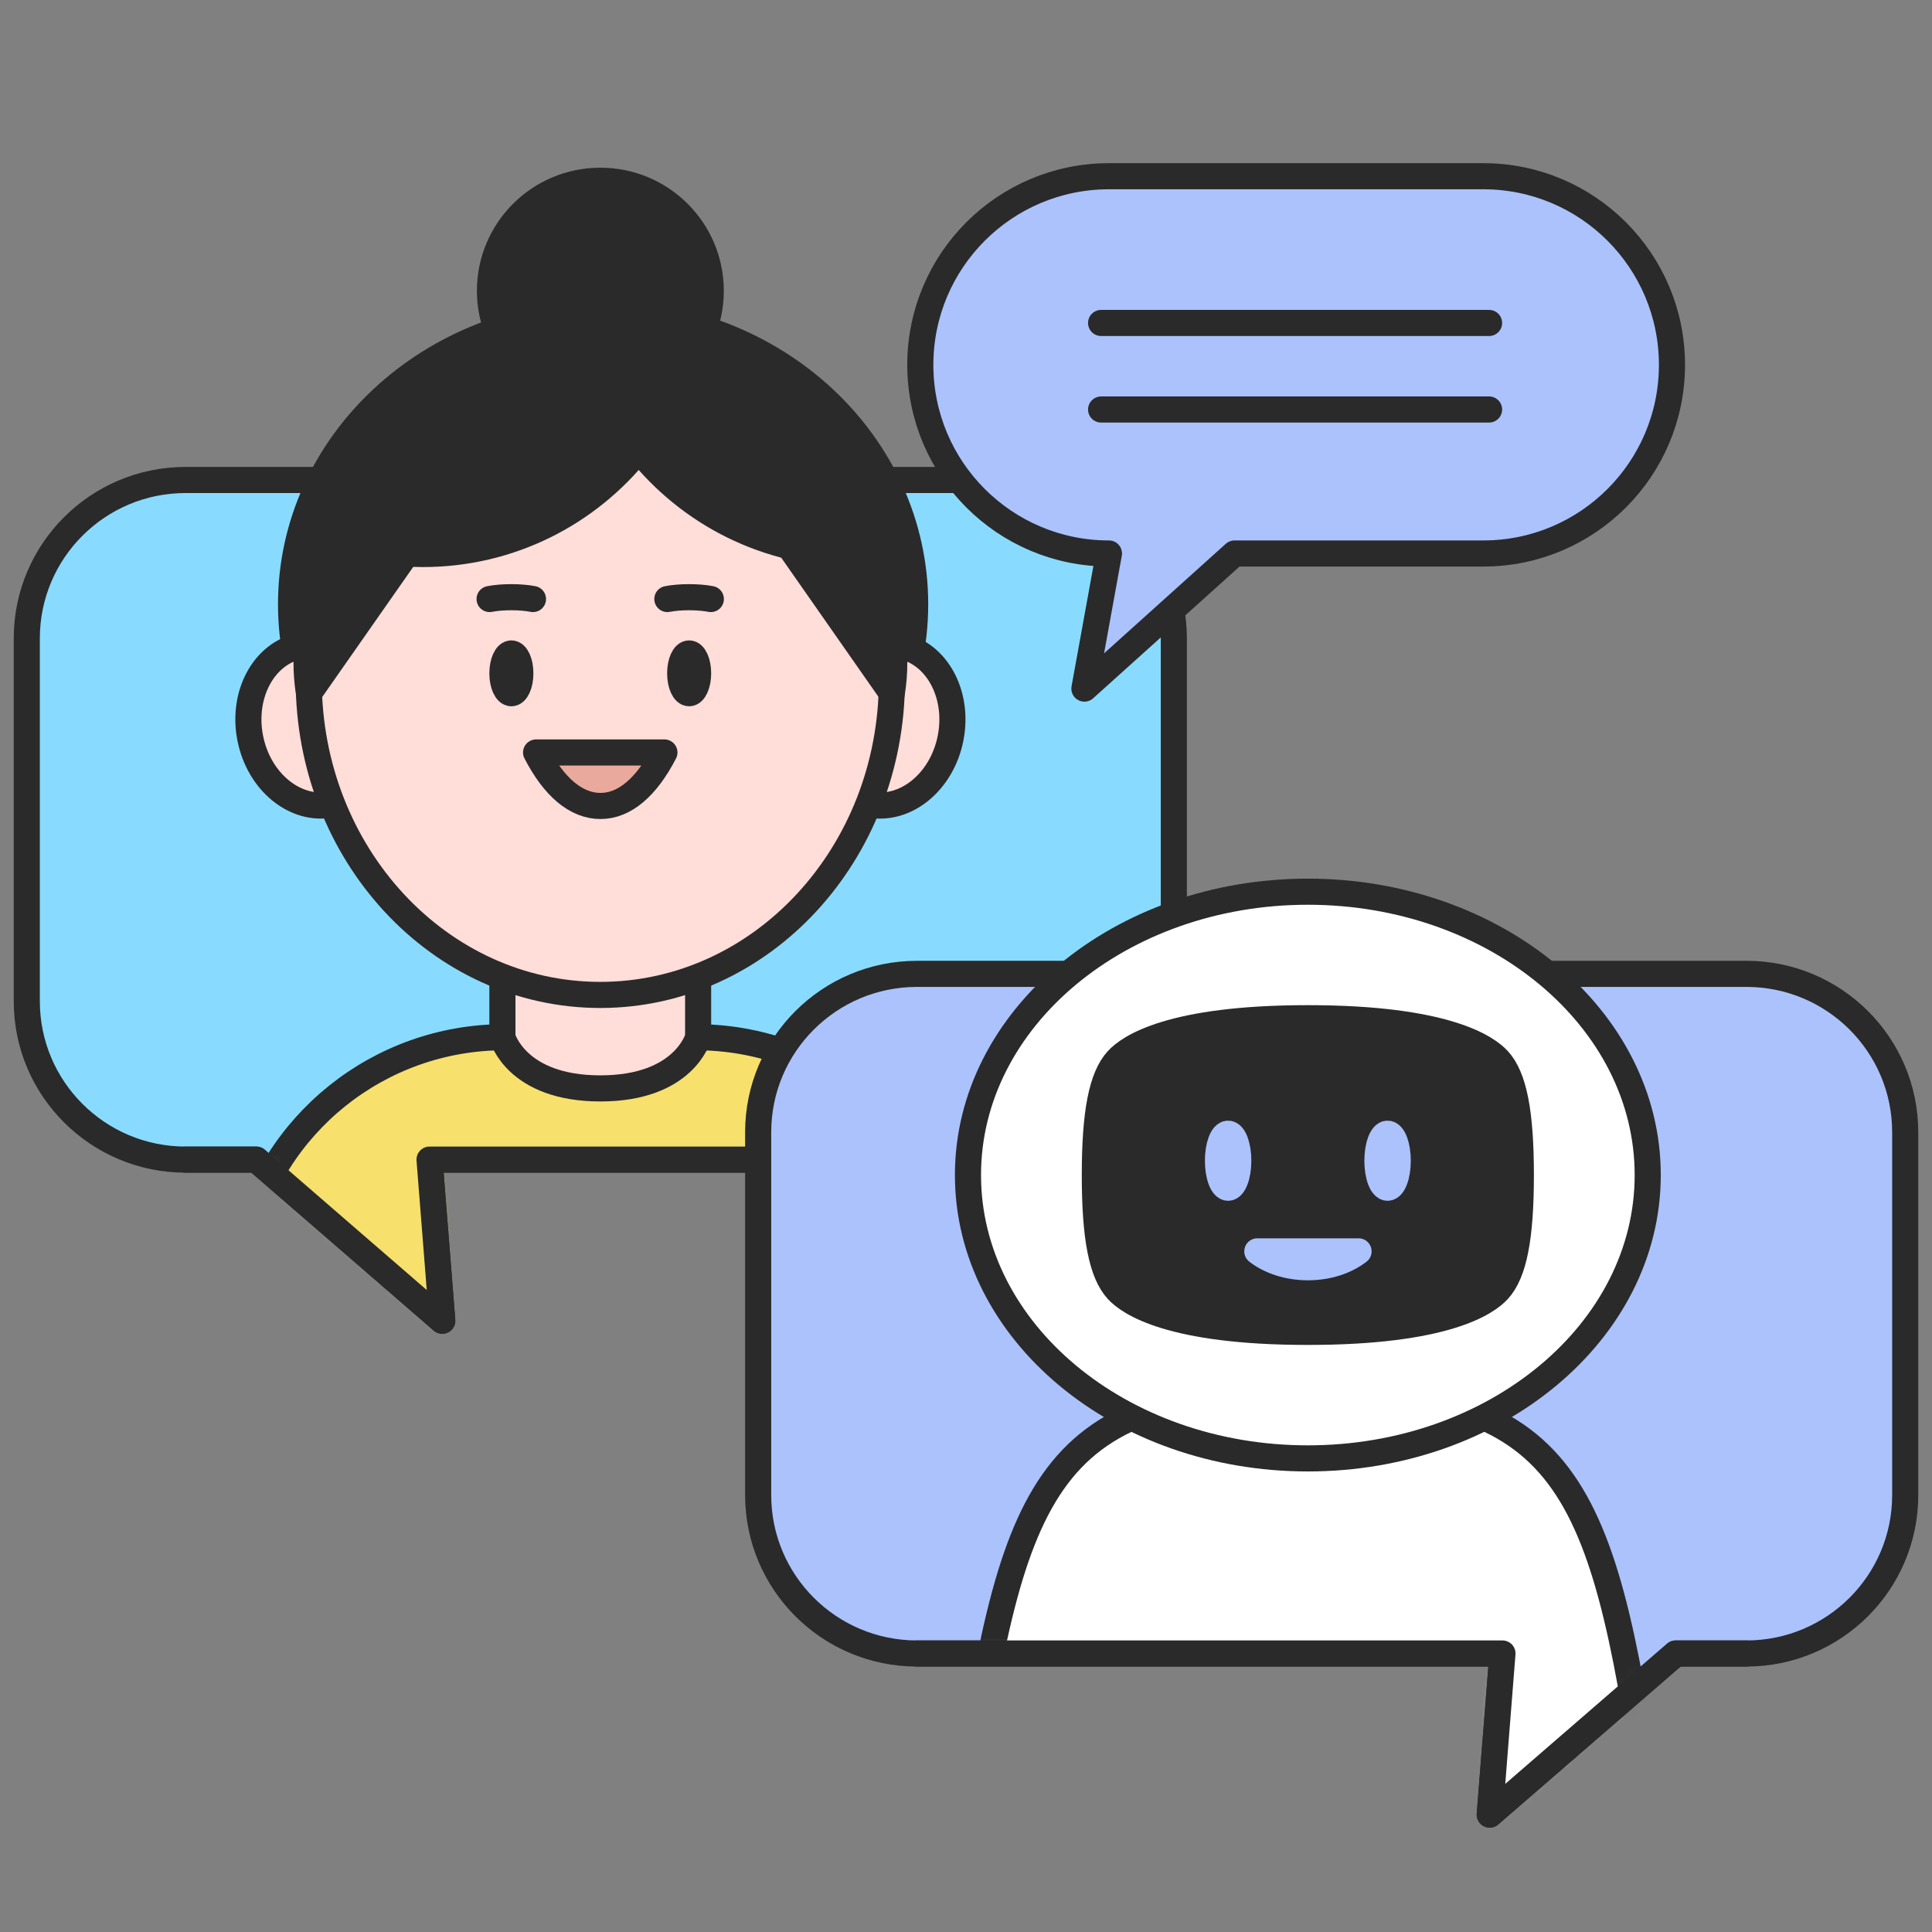 <svg width="148" height="148" viewBox="0 0 148 148" fill="none" xmlns="http://www.w3.org/2000/svg">
<rect x="0" y="0" width="148" height="148" fill="#808080" stroke="none"/>
<path d="M45.99 30.713C50.66 30.713 54.447 26.938 54.447 22.28C54.447 17.622 50.66 13.846 45.99 13.846C41.319 13.846 37.533 17.622 37.533 22.28C37.533 26.938 41.319 30.713 45.99 30.713Z" fill="#2A2A2A" stroke="#2A2A2A" stroke-width="2" stroke-miterlimit="10" stroke-linecap="round" stroke-linejoin="round"/>
<path d="M77.755 36.769H14.218C7.5 36.769 2.052 42.203 2.052 48.902V76.699C2.052 83.398 7.5 88.832 14.218 88.832H19.631L33.88 101.175L32.905 88.832H77.755C84.473 88.832 89.921 83.398 89.921 76.699V48.902C89.921 42.203 84.473 36.769 77.755 36.769Z" fill="#88DBFF" stroke="#2A2A2A" stroke-width="2" stroke-miterlimit="10" stroke-linecap="round" stroke-linejoin="round"/>
<mask id="mask0_68_981" style="mask-type:luminance" maskUnits="userSpaceOnUse" x="2" y="6" width="88" height="96">
<path d="M77.755 6H14.218C7.5 6 2.052 11.434 2.052 18.133V76.699C2.052 83.399 7.5 88.832 14.218 88.832H19.631L33.88 101.175L32.905 88.832H77.755C84.473 88.832 89.921 83.399 89.921 76.699V18.133C89.921 11.434 84.473 6 77.755 6Z" fill="white"/>
</mask>
<g mask="url(#mask0_68_981)">
<path d="M46.2 68.566C59.402 68.566 70.105 58.591 70.105 46.287C70.105 33.982 59.402 24.007 46.2 24.007C32.998 24.007 22.296 33.982 22.296 46.287C22.296 58.591 32.998 68.566 46.2 68.566Z" fill="#2A2A2A" stroke="#2A2A2A" stroke-width="2" stroke-miterlimit="10" stroke-linecap="round" stroke-linejoin="round"/>
<path d="M76.037 107.944H15.922L18.685 95.441C20.746 86.105 29.049 79.455 38.634 79.455H53.325C62.91 79.455 71.206 86.105 73.274 95.441L76.037 107.944Z" fill="#F7E06C" stroke="#2A2A2A" stroke-width="2" stroke-miterlimit="10" stroke-linecap="round" stroke-linejoin="round"/>
<path d="M53.479 79.454C53.479 79.454 52.434 83.377 45.99 83.377C39.539 83.377 38.487 79.454 38.487 79.454V70.482H53.479V79.454Z" fill="#FFDDD9" stroke="#2A2A2A" stroke-width="2" stroke-miterlimit="10" stroke-linecap="round" stroke-linejoin="round"/>
<path d="M29.224 54.574C29.883 57.93 28.165 61.084 25.388 61.629C22.611 62.168 19.828 59.895 19.168 56.538C18.509 53.182 20.227 50.028 23.004 49.483C25.781 48.944 28.565 51.224 29.224 54.574Z" fill="#FFDDD9" stroke="#2A2A2A" stroke-width="2" stroke-miterlimit="10" stroke-linecap="round" stroke-linejoin="round"/>
<path d="M72.82 56.538C73.478 53.184 71.759 50.025 68.981 49.483C66.202 48.941 63.417 51.221 62.759 54.575C62.101 57.93 63.819 61.088 66.598 61.63C69.376 62.172 72.162 59.893 72.82 56.538Z" fill="#FFDDD9" stroke="#2A2A2A" stroke-width="2" stroke-miterlimit="10" stroke-linecap="round" stroke-linejoin="round"/>
<path d="M68.324 52.105C68.324 65.426 58.324 76.216 45.983 76.216C33.648 76.216 23.649 65.426 23.649 52.105C23.649 48.279 24.477 44.657 25.949 41.44C29.588 33.475 37.197 27.993 45.983 27.993C55.127 27.993 62.987 33.923 66.444 42.412C67.657 45.377 68.324 48.657 68.324 52.105Z" fill="#FFDDD9" stroke="#2A2A2A" stroke-width="2" stroke-miterlimit="10" stroke-linecap="round" stroke-linejoin="round"/>
<path d="M39.174 53.105C39.554 53.105 39.861 52.422 39.861 51.58C39.861 50.738 39.554 50.056 39.174 50.056C38.795 50.056 38.487 50.738 38.487 51.58C38.487 52.422 38.795 53.105 39.174 53.105Z" fill="white" stroke="#2A2A2A" stroke-width="2" stroke-miterlimit="10" stroke-linecap="round" stroke-linejoin="round"/>
<path d="M53.479 51.58C53.479 52.419 53.17 53.105 52.792 53.105C52.413 53.105 52.105 52.426 52.105 51.58C52.105 50.734 52.413 50.056 52.792 50.056C53.17 50.056 53.479 50.734 53.479 51.58Z" fill="white" stroke="#2A2A2A" stroke-width="2" stroke-miterlimit="10" stroke-linecap="round" stroke-linejoin="round"/>
<path d="M37.505 45.888C37.968 45.797 38.543 45.748 39.16 45.748C39.791 45.748 40.366 45.797 40.829 45.888" fill="white"/>
<path d="M37.505 45.888C37.968 45.797 38.543 45.748 39.16 45.748C39.791 45.748 40.366 45.797 40.829 45.888" stroke="#2A2A2A" stroke-width="2" stroke-miterlimit="10" stroke-linecap="round" stroke-linejoin="round"/>
<path d="M51.123 45.888C51.586 45.797 52.161 45.748 52.785 45.748C53.416 45.748 53.991 45.797 54.454 45.888" fill="white"/>
<path d="M51.123 45.888C51.586 45.797 52.161 45.748 52.785 45.748C53.416 45.748 53.991 45.797 54.454 45.888" stroke="#2A2A2A" stroke-width="2" stroke-miterlimit="10" stroke-linecap="round" stroke-linejoin="round"/>
<path d="M50.898 57.643C49.524 60.307 47.834 61.741 46.004 61.741C44.139 61.741 42.442 60.307 41.067 57.643H50.898Z" fill="#EAA99D" stroke="#2A2A2A" stroke-width="2" stroke-miterlimit="10" stroke-linecap="round" stroke-linejoin="round"/>
<path d="M66.444 42.412C66.115 42.433 65.792 42.44 65.463 42.44C58.759 42.44 52.792 39.314 48.928 34.447C45.064 39.314 39.097 42.44 32.393 42.44C30.142 42.44 27.983 42.091 25.949 41.44C29.588 33.475 37.197 27.993 45.983 27.993C55.127 27.993 62.987 33.923 66.444 42.412Z" fill="#2A2A2A" stroke="#2A2A2A" stroke-width="2" stroke-miterlimit="10" stroke-linecap="round" stroke-linejoin="round"/>
<path d="M23.67 53.098L32.45 40.545H26.384C26.384 40.545 22.611 46.671 23.67 53.098Z" fill="#2A2A2A" stroke="#2A2A2A" stroke-width="2" stroke-miterlimit="10" stroke-linecap="round" stroke-linejoin="round"/>
<path d="M68.317 53.098L59.544 40.545H65.61C65.61 40.545 69.376 46.671 68.317 53.098Z" fill="#2A2A2A" stroke="#2A2A2A" stroke-width="2" stroke-miterlimit="10" stroke-linecap="round" stroke-linejoin="round"/>
</g>
<path d="M14.218 88.832H19.631L33.88 101.175L32.905 88.832H77.755" stroke="#2A2A2A" stroke-width="2" stroke-miterlimit="10" stroke-linecap="round" stroke-linejoin="round"/>
<path d="M70.245 74.602H133.782C140.5 74.602 145.948 80.035 145.948 86.734V114.532C145.948 121.231 140.5 126.665 133.782 126.665H128.369L114.12 139.007L115.095 126.665H70.245C63.527 126.665 58.079 121.231 58.079 114.532V86.734C58.079 80.035 63.527 74.602 70.245 74.602Z" fill="#ABC2FD" stroke="#2A2A2A" stroke-width="2" stroke-miterlimit="10" stroke-linecap="round" stroke-linejoin="round"/>
<mask id="mask1_68_981" style="mask-type:luminance" maskUnits="userSpaceOnUse" x="70" y="63" width="59" height="77">
<path d="M70.245 126.664H115.095L114.12 139.007L128.369 126.664V63.343H72.44L70.245 126.664Z" fill="white"/>
</mask>
<g mask="url(#mask1_68_981)">
<path d="M73.744 139.951C77.418 114.07 79.704 106.503 100.194 106.503C120.676 106.503 122.962 114.063 126.63 139.951" fill="white"/>
<path d="M73.744 139.951C77.418 114.07 79.704 106.503 100.194 106.503C120.676 106.503 122.962 114.063 126.63 139.951" stroke="#2A2A2A" stroke-width="2" stroke-miterlimit="10" stroke-linecap="round" stroke-linejoin="round"/>
<path d="M100.187 111.72C114.566 111.72 126.223 102.002 126.223 90.014C126.223 78.026 114.566 68.308 100.187 68.308C85.807 68.308 74.151 78.026 74.151 90.014C74.151 102.002 85.807 111.72 100.187 111.72Z" fill="white" stroke="#2A2A2A" stroke-width="2" stroke-miterlimit="10" stroke-linecap="round" stroke-linejoin="round"/>
<path d="M100.187 102.028C89.661 102.028 86.478 99.79 85.601 98.832C84.402 97.525 83.869 94.804 83.869 90.014C83.869 85.224 84.402 82.504 85.601 81.196C86.478 80.238 89.661 78 100.187 78C110.712 78 113.895 80.238 114.772 81.196C115.971 82.504 116.504 85.224 116.504 90.014C116.504 94.804 115.971 97.525 114.772 98.832C113.895 99.797 110.712 102.028 100.187 102.028Z" fill="#2A2A2A" stroke="#2A2A2A" stroke-width="2" stroke-miterlimit="10" stroke-linecap="round" stroke-linejoin="round"/>
<path d="M94.079 90.986C94.509 90.986 94.858 90.059 94.858 88.916C94.858 87.773 94.509 86.846 94.079 86.846C93.649 86.846 93.301 87.773 93.301 88.916C93.301 90.059 93.649 90.986 94.079 90.986Z" fill="#ABC2FD" stroke="#ABC2FD" stroke-width="2" stroke-miterlimit="10" stroke-linecap="round" stroke-linejoin="round"/>
<path d="M106.294 90.986C106.724 90.986 107.073 90.059 107.073 88.916C107.073 87.773 106.724 86.846 106.294 86.846C105.864 86.846 105.516 87.773 105.516 88.916C105.516 90.059 105.864 90.986 106.294 90.986Z" fill="#ABC2FD" stroke="#ABC2FD" stroke-width="2" stroke-miterlimit="10" stroke-linecap="round" stroke-linejoin="round"/>
<path d="M104.071 95.86C103.097 96.615 101.722 97.077 100.194 97.077C98.665 97.077 97.277 96.608 96.316 95.86H104.071Z" fill="#ABC2FD" stroke="#ABC2FD" stroke-width="2" stroke-miterlimit="10" stroke-linecap="round" stroke-linejoin="round"/>
<path d="M104.275 128.007C104.356 128.007 104.422 127.925 104.422 127.825C104.422 127.724 104.356 127.643 104.275 127.643C104.194 127.643 104.128 127.724 104.128 127.825C104.128 127.925 104.194 128.007 104.275 128.007Z" stroke="#ABC2FD" stroke-width="2" stroke-miterlimit="10" stroke-linecap="round" stroke-linejoin="round"/>
<path d="M113.3 128.007C113.381 128.007 113.447 127.925 113.447 127.825C113.447 127.724 113.381 127.643 113.3 127.643C113.218 127.643 113.152 127.724 113.152 127.825C113.152 127.925 113.218 128.007 113.3 128.007Z" stroke="#ABC2FD" stroke-width="2" stroke-miterlimit="10" stroke-linecap="round" stroke-linejoin="round"/>
</g>
<path d="M133.782 126.665H128.369L114.12 139.007L115.095 126.665H70.245" stroke="#2A2A2A" stroke-width="2" stroke-miterlimit="10" stroke-linecap="round" stroke-linejoin="round"/>
<path d="M113.63 13.5H84.95C76.97 13.5 70.5 19.97 70.5 27.95C70.5 35.93 76.97 42.4 84.95 42.4L83.07 52.75L94.57 42.4H113.63C121.61 42.4 128.08 35.93 128.08 27.95C128.08 19.97 121.61 13.5 113.63 13.5Z" fill="#ABC2FD" stroke="#2A2A2A" stroke-width="2" stroke-miterlimit="10" stroke-linecap="round" stroke-linejoin="round"/>
<path d="M84.35 24.74H114.07" stroke="#2A2A2A" stroke-width="2" stroke-miterlimit="10" stroke-linecap="round" stroke-linejoin="round"/>
<path d="M84.35 31.37H114.07" stroke="#2A2A2A" stroke-width="2" stroke-miterlimit="10" stroke-linecap="round" stroke-linejoin="round"/>
</svg>
